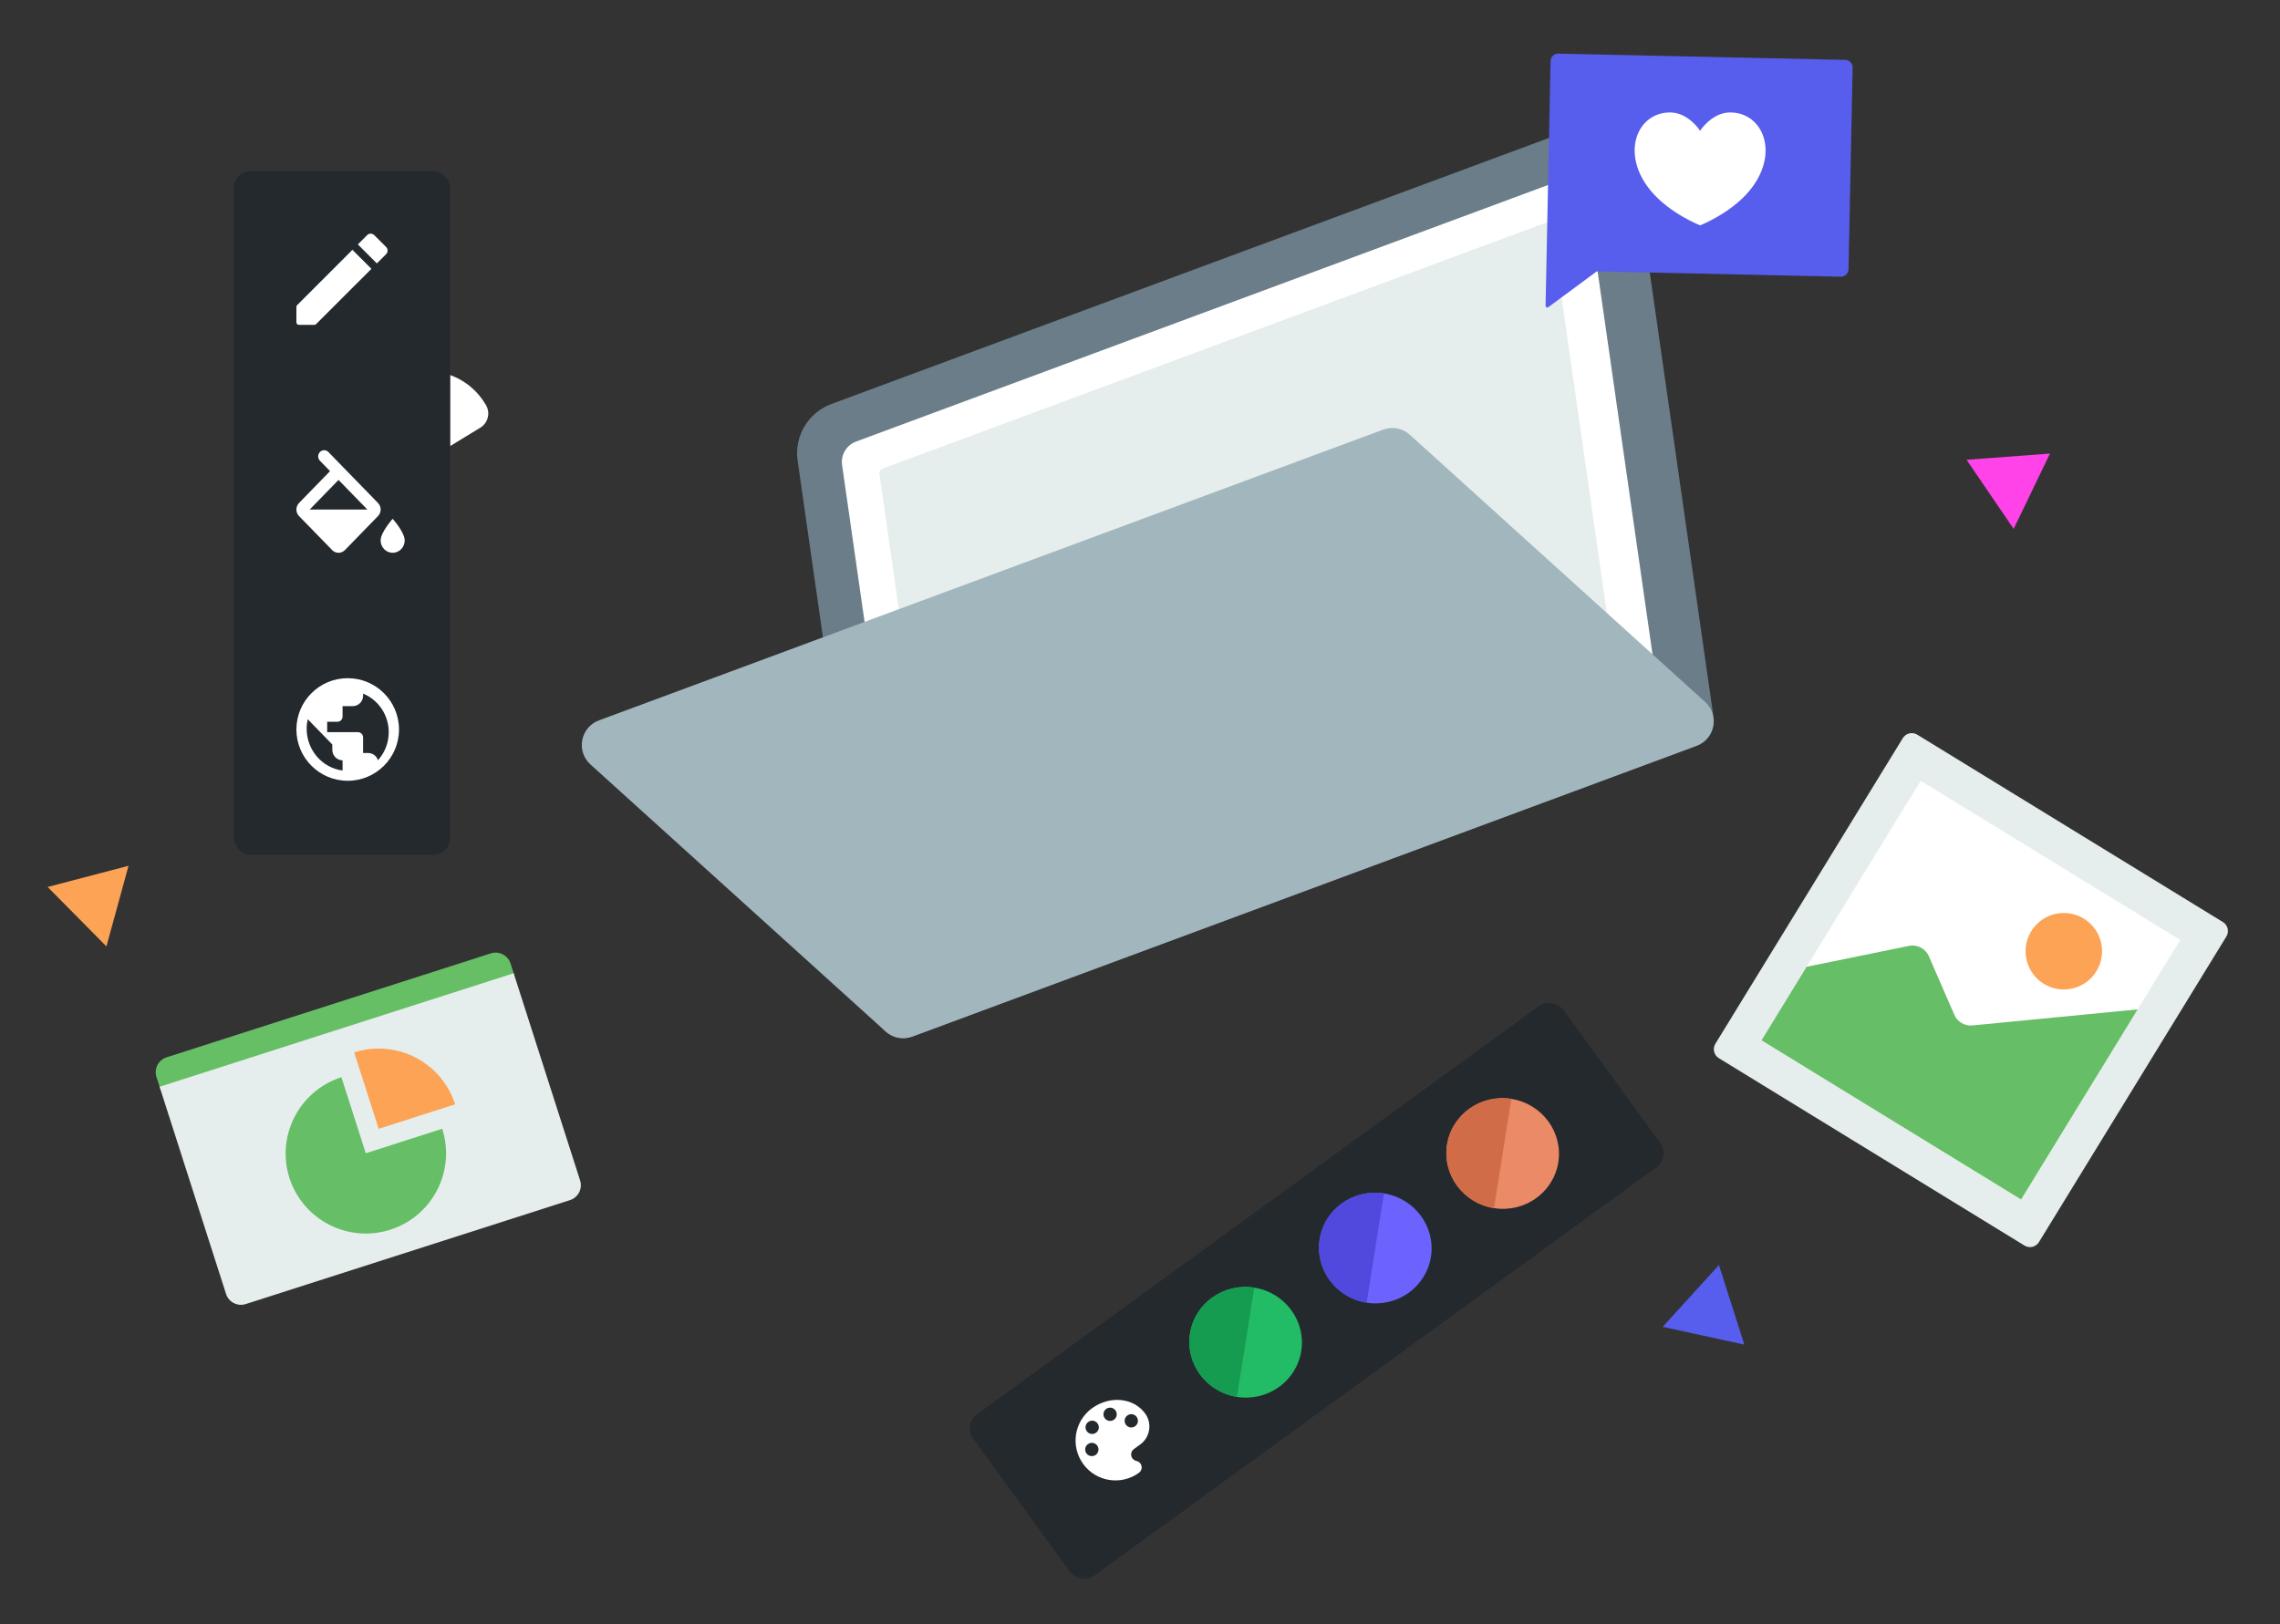 <?xml version="1.0" encoding="UTF-8"?>
<svg width="400px" height="285px" viewBox="0 0 400 285" version="1.1" xmlns="http://www.w3.org/2000/svg" xmlns:xlink="http://www.w3.org/1999/xlink">
    <rect x="0" y="0" width="400" height="285" fill="#333333" stroke="none"/>
    <!-- Generator: Sketch 50.2 (55047) - http://www.bohemiancoding.com/sketch -->
    <title>celebration</title>
    <desc>Created with Sketch.</desc>
    <defs></defs>
    <g id="celebration" stroke="none" stroke-width="1" fill="none" fill-rule="evenodd">
        <g id="Group-64" transform="translate(8, 9)">
            <path d="M289.668,121.859 L152.055,172.886 C149.303,173.906 146.311,172.127 145.894,169.221 L131.933,71.835 C131.317,67.54 133.782,63.398 137.849,61.89 L266.626,14.14 C272.13,12.098 278.114,15.658 278.947,21.47 L292.626,116.887 C292.934,119.034 291.702,121.105 289.668,121.859" id="Fill-2" fill="#6A7D88"></path>
            <path d="M280.04,114.01 L156.901,159.67 C154.613,160.519 152.125,159.039 151.779,156.623 L139.735,72.608 C139.479,70.824 140.503,69.102 142.194,68.475 L265.333,22.815 C267.621,21.966 270.109,23.446 270.455,25.862 L282.499,109.877 C282.755,111.661 281.731,113.383 280.04,114.01" id="Fill-4" fill="#FFFFFF"></path>
            <path d="M273.844,102.399 L157.464,145.553 C157.006,145.723 156.507,145.426 156.437,144.942 L146.279,74.082 C146.228,73.724 146.433,73.379 146.772,73.253 L263.152,30.1 C263.611,29.93 264.109,30.226 264.179,30.711 L274.337,101.57 C274.388,101.928 274.183,102.273 273.844,102.399" id="Fill-6" fill="#E5EEEC"></path>
            <path d="M289.633,121.872 L152.055,172.886 C150.445,173.483 148.637,173.135 147.363,171.983 L95.587,125.137 C93.023,122.818 93.834,118.605 97.076,117.403 L234.654,66.389 C236.264,65.792 238.072,66.14 239.346,67.292 L291.122,114.138 C293.686,116.457 292.875,120.67 289.633,121.872" id="Fill-8" fill="#A2B6BD"></path>
            <path d="M347.178,209.557 L293.552,176.675 C292.685,176.143 292.413,175.009 292.945,174.142 L325.827,120.516 C326.359,119.649 327.493,119.377 328.36,119.909 L381.986,152.791 C382.853,153.323 383.125,154.457 382.593,155.324 L349.711,208.95 C349.179,209.817 348.045,210.089 347.178,209.557" id="Fill-16" fill="#E5EEEC"></path>
            <polygon id="Fill-18" fill="#FFFFFF" points="346.577 201.466 301.035 173.541 328.96 128 374.502 155.924"></polygon>
            <path d="M308.947,160.64 L326.902,156.973 C328.351,156.677 329.81,157.436 330.399,158.792 L334.866,169.064 C335.408,170.309 336.688,171.063 338.039,170.932 L367.026,168.117 L346.577,201.466 L301.036,173.541 L308.947,160.64 Z" id="Fill-20" fill="#66BE66"></path>
            <path d="M359.795,161.419 C357.858,164.579 353.725,165.57 350.566,163.632 C347.406,161.695 346.415,157.563 348.353,154.403 C350.29,151.243 354.422,150.252 357.582,152.19 C360.742,154.127 361.732,158.259 359.795,161.419" id="Fill-22" fill="#FCA356"></path>
            <path d="M61.896,47.886 C63.678,50.804 62.757,54.615 59.839,56.397 C56.921,58.179 53.11,57.258 51.328,54.339 C49.546,51.421 50.467,47.611 53.385,45.829 C56.304,44.047 60.114,44.968 61.896,47.886" id="Fill-32" fill="#FFFFFF"></path>
            <path d="M76.266,66.042 C77.65,65.197 78.076,63.38 77.214,62.007 C77.158,61.918 77.114,61.847 77.084,61.799 C73.658,56.188 66.333,54.418 60.722,57.844 C55.112,61.27 53.342,68.595 56.768,74.205 C56.796,74.251 56.836,74.318 56.884,74.401 C57.708,75.805 59.526,76.264 60.915,75.416 L76.266,66.042 Z" id="Fill-38" fill="#FFFFFF"></path>
            <path d="M82.244,162.167 L20.126,182.085 L19.451,179.981 C18.987,178.536 19.784,176.988 21.229,176.525 L78.113,158.285 C79.558,157.821 81.106,158.617 81.569,160.063 L82.244,162.167 Z" id="Fill-44" fill="#66BF65"></path>
            <path d="M91.996,201.582 L35.113,219.822 C33.667,220.285 32.119,219.489 31.656,218.044 L19.999,181.692 L82.118,161.773 L93.774,198.125 C94.238,199.571 93.442,201.118 91.996,201.582" id="Fill-46" fill="#E5EEEC"></path>
            <path d="M56.175,193.363 L51.896,180.019 C44.513,182.387 40.438,190.275 42.768,197.662 C42.771,197.673 42.774,197.684 42.777,197.695 C42.781,197.706 42.783,197.717 42.787,197.728 C45.187,205.092 53.091,209.14 60.475,206.772 C67.88,204.397 71.959,196.469 69.584,189.063 L56.175,193.363 Z" id="Fill-48" fill="#66BE66"></path>
            <path d="M71.846,184.771 C69.471,177.365 61.543,173.287 54.137,175.662 L58.437,189.071 L71.846,184.771 Z" id="Fill-50" fill="#FCA356"></path>
            <polygon id="Fill-58" fill="#575DEC" points="293.568 212.968 298.03 226.94 283.698 223.819"></polygon>
            <polygon id="Fill-60" fill="#FCA356" points="10.671 157.065 0.359 146.635 14.549 142.919"></polygon>
            <polygon id="Fill-62" fill="#FF43E9" points="337.014 71.68 351.64 70.587 345.274 83.801"></polygon>
            <g id="Group" transform="translate(263, 0)">
                <path d="M52.746,1.506 L2.362,0.408 C1.641,0.392 1.043,0.985 1.028,1.731 L0.154,44.65 C0.148,44.903 0.424,45.053 0.622,44.907 L9.135,38.619 L51.971,39.553 C52.692,39.569 53.29,38.976 53.305,38.229 L54.025,2.887 C54.04,2.14 53.467,1.522 52.746,1.506" id="Fill-10" fill="#575DEC"></path>
                <path d="M27.264,13.96 C27.047,13.588 25.059,10.767 22.061,10.733 C16.197,10.667 13.201,17.964 18.616,24.482 C21.92,28.459 27.264,30.545 27.264,30.545 C27.264,30.545 32.609,28.459 35.913,24.482 C41.329,17.964 38.332,10.667 32.469,10.733 C29.471,10.767 27.482,13.588 27.264,13.96 Z" id="Fill-52" fill="#FFFFFF"></path>
            </g>
        </g>
        <g id="sidebar" transform="translate(41, 30)">
            <rect id="Rectangle" fill="#24292E" x="0" y="0" width="38" height="120" rx="3"></rect>
            <path d="M20,89 C15.032,89 11,93.032 11,98 C11,102.968 15.032,107 20,107 C24.968,107 29,102.968 29,98 C29,93.032 24.968,89 20,89 Z M19.1,105.2 C15.545,104.746 12.8,101.635 12.8,97.857 C12.8,97.283 12.872,96.737 12.989,96.2 L17.3,100.635 L17.3,101.561 C17.3,102.58 18.11,103.413 19.1,103.413 L19.1,105.2 Z M25.31,103.4 C25.076,102.66 24.41,102.129 23.6,102.129 L22.7,102.129 L22.7,99.387 C22.7,98.885 22.295,98.473 21.8,98.473 L16.4,98.473 L16.4,96.645 L18.2,96.645 C18.695,96.645 19.1,96.234 19.1,95.731 L19.1,93.903 L20.9,93.903 C21.89,93.903 22.7,93.08 22.7,92.075 L22.7,91.7 C25.337,92.788 27.2,95.411 27.2,98.473 C27.2,100.374 26.48,102.102 25.31,103.4 Z" id="Shape" fill="#FFFFFF" fill-rule="nonzero"></path>
            <path d="M25.314,58.256 L16.617,49.317 C16.206,48.894 15.541,48.894 15.129,49.317 C14.718,49.74 14.718,50.424 15.129,50.847 L16.902,52.669 L11.467,58.256 C10.844,58.896 10.844,59.927 11.467,60.556 L17.272,66.523 C17.578,66.837 17.989,67 18.391,67 C18.792,67 19.203,66.837 19.509,66.523 L25.314,60.556 C25.937,59.927 25.937,58.896 25.314,58.256 Z M13.335,59.406 L18.391,54.21 L23.446,59.406 L13.335,59.406 Z M27.889,61.033 C27.889,61.033 25.778,63.388 25.778,64.83 C25.778,66.024 26.728,67 27.889,67 C29.05,67 30,66.024 30,64.83 C30,63.388 27.889,61.033 27.889,61.033 Z" id="Shape" fill="#FFFFFF" fill-rule="nonzero"></path>
            <path d="M11,23.854 L11,26.556 C11,26.804 11.196,27 11.444,27 L14.146,27 C14.262,27 14.377,26.956 14.457,26.867 L24.163,17.17 L20.83,13.837 L11.133,23.534 C11.044,23.623 11,23.729 11,23.854 Z M26.74,14.593 C27.087,14.246 27.087,13.686 26.74,13.34 L24.66,11.26 C24.314,10.913 23.754,10.913 23.407,11.26 L21.781,12.886 L25.114,16.219 L26.74,14.593 Z" id="Shape" fill="#FFFFFF" fill-rule="nonzero"></path>
        </g>
        <g id="colors" transform="translate(231, 226.5) rotate(-36) translate(-231, -226.5) translate(167, 209)">
            <rect id="Rectangle-4" fill="#24292E" x="0" y="0" width="128" height="35" rx="3"></rect>
            <path d="M20,11 C16.134,11 13,14.134 13,18 C13,21.866 16.134,25 20,25 C20.646,25 21.167,24.479 21.167,23.833 C21.167,23.53 21.05,23.258 20.863,23.048 C20.684,22.846 20.568,22.573 20.568,22.278 C20.568,21.632 21.089,21.111 21.734,21.111 L23.111,21.111 C25.258,21.111 27,19.369 27,17.222 C27,13.784 23.866,11 20,11 Z M15.722,18 C15.077,18 14.556,17.479 14.556,16.833 C14.556,16.188 15.077,15.667 15.722,15.667 C16.368,15.667 16.889,16.188 16.889,16.833 C16.889,17.479 16.368,18 15.722,18 Z M18.056,14.889 C17.41,14.889 16.889,14.368 16.889,13.722 C16.889,13.077 17.41,12.556 18.056,12.556 C18.701,12.556 19.222,13.077 19.222,13.722 C19.222,14.368 18.701,14.889 18.056,14.889 Z M21.944,14.889 C21.299,14.889 20.778,14.368 20.778,13.722 C20.778,13.077 21.299,12.556 21.944,12.556 C22.59,12.556 23.111,13.077 23.111,13.722 C23.111,14.368 22.59,14.889 21.944,14.889 Z M24.278,18 C23.632,18 23.111,17.479 23.111,16.833 C23.111,16.188 23.632,15.667 24.278,15.667 C24.923,15.667 25.444,16.188 25.444,16.833 C25.444,17.479 24.923,18 24.278,18 Z" id="Shape" fill="#FFFFFF" fill-rule="nonzero"></path>
            <g transform="translate(34, 3)">
                <g id="Group-2" transform="translate(70.435, 14.476) rotate(45) translate(-70.435, -14.476) translate(60.435, 4.476)">
                    <ellipse id="Oval" fill="#EB8A67" cx="9.881" cy="9.705" rx="9.881" ry="9.705"></ellipse>
                    <path d="M9.881,19.411 C9.881,16.344 9.881,4.025 9.881,0 C4.424,9.28327758e-16 0,4.345 0,9.705 C0,15.066 4.424,19.411 9.881,19.411 Z" id="Oval-Copy" fill="#D16C48"></path>
                </g>
                <g id="Group-2-Copy" transform="translate(42.605, 14.764) rotate(45) translate(-42.605, -14.764) translate(32.605, 4.764)">
                    <ellipse id="Oval" fill="#6C63FF" cx="9.881" cy="9.705" rx="9.881" ry="9.705"></ellipse>
                    <path d="M9.881,19.411 C9.881,16.344 9.881,4.025 9.881,0 C4.424,9.28327758e-16 0,4.345 0,9.705 C0,15.066 4.424,19.411 9.881,19.411 Z" id="Oval-Copy" fill="#5148DD"></path>
                </g>
                <g id="Group-2-Copy-2" transform="translate(14.483, 14.764) rotate(45) translate(-14.483, -14.764) translate(4.483, 4.764)">
                    <ellipse id="Oval" fill="#22BC66" cx="9.881" cy="9.705" rx="9.881" ry="9.705"></ellipse>
                    <path d="M9.881,19.411 C9.881,16.344 9.881,4.025 9.881,0 C4.424,9.28327758e-16 0,4.345 0,9.705 C0,15.066 4.424,19.411 9.881,19.411 Z" id="Oval-Copy" fill="#159C51"></path>
                </g>
            </g>
        </g>
    </g>
</svg>